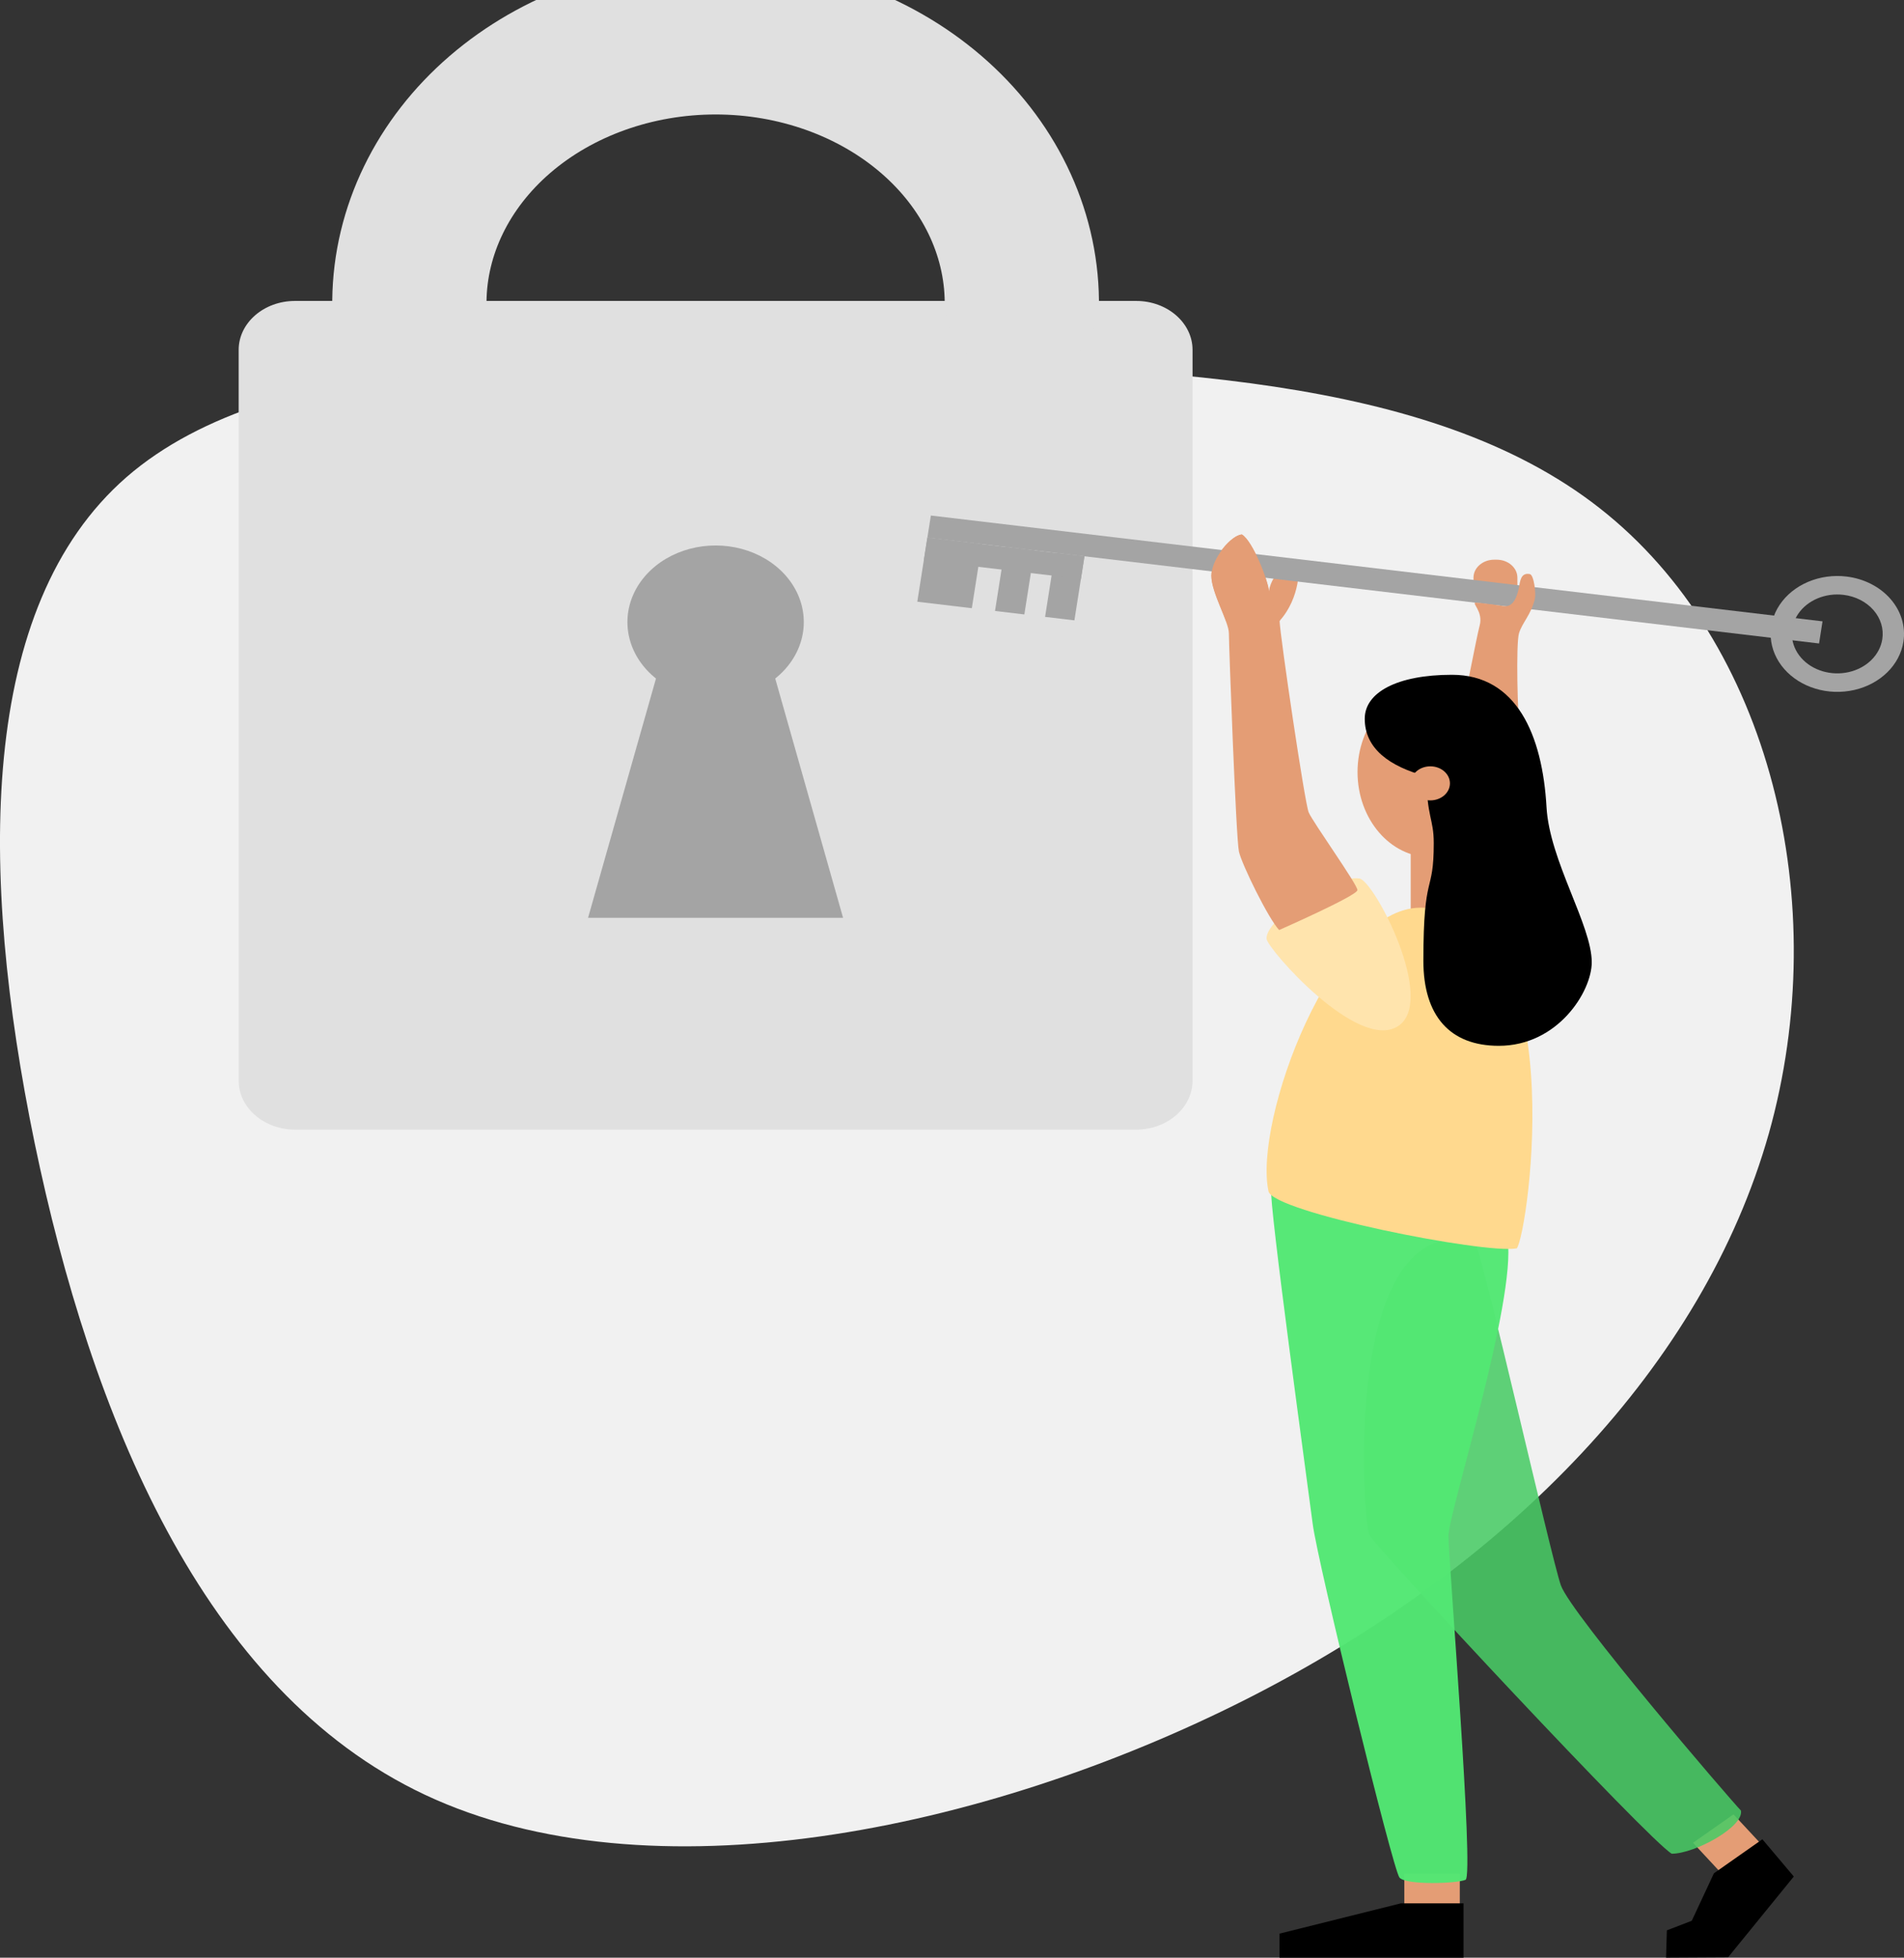 <svg width="395" height="406" viewBox="0 0 395 406" fill="none" xmlns="http://www.w3.org/2000/svg">
<rect x="0" y="0" width="395" height="406" fill="#333333" stroke="none"/>
<g id="unlock 1" clip-path="url(#clip0)">
<g id="Layer 2">
<g id="vector">
<path id="Vector" d="M331.842 105.369C367.325 133.136 380.416 187.262 366.944 235.132C353.379 283.001 313.333 324.623 258.591 352.372C203.849 380.053 134.508 393.98 88.201 372.229C41.895 350.479 18.856 293.215 7.183 237.029C-4.391 180.838 -4.579 125.801 26.254 98.94C57.087 72.168 118.868 73.486 178.714 74.803C238.581 76.203 296.452 77.606 331.842 105.369Z" fill="#F1F1F1"/>
<path id="Vector_2" d="M302.845 388.605H291.334V395.279H302.845V388.605Z" fill="#E49D75"/>
<path id="Vector_3" d="M359.627 376.271L351.224 382.166L357.239 388.632L365.642 382.737L359.627 376.271Z" fill="#E49D75"/>
<path id="Vector_4" d="M310.504 116.072H309.977C307.608 116.072 305.687 117.74 305.687 119.798V121.713C305.687 123.771 307.608 125.439 309.977 125.439H310.504C312.874 125.439 314.795 123.771 314.795 121.713V119.798C314.795 117.74 312.874 116.072 310.504 116.072Z" fill="#E49D75"/>
<path id="Vector_5" d="M305.863 257.321C307.696 260.432 321.749 322.863 323.814 328.769C325.879 334.674 358.916 373.174 361.165 375.476C361.855 378.804 351.651 384.434 346.812 384.434C341.973 381.603 285.455 320.995 284.099 318.305C282.742 315.614 278.19 251.226 305.863 257.321Z" fill="#49CB65" fill-opacity="0.87"/>
<path id="Vector_6" d="M263.717 246.546C263.17 249.126 271.319 308.12 272.33 316.043C273.341 323.966 288.956 387.795 290.338 389.389C291.719 390.982 302.23 390.638 304.044 389.841C305.858 389.045 300.499 323.287 300.499 318.519C300.499 313.752 314.575 269.781 312.766 257.045C310.957 244.309 263.717 246.546 263.717 246.546Z" fill="#53E874" fill-opacity="0.97"/>
<path id="Vector_7" d="M303.674 175.034H292.668V191.668H303.674V175.034Z" fill="#E49D75"/>
<path id="Vector_8" d="M235.715 62.412H61.202C54.746 62.412 49.513 66.956 49.513 72.562V224.112C49.513 229.718 54.746 234.262 61.202 234.262H235.715C242.171 234.262 247.404 229.718 247.404 224.112V72.562C247.404 66.956 242.171 62.412 235.715 62.412Z" fill="#E0E0E0"/>
<path id="Vector_9" d="M160.828 140.715C163.543 138.551 165.442 135.726 166.277 132.609C167.112 129.492 166.844 126.228 165.507 123.246C164.17 120.264 161.827 117.702 158.785 115.895C155.743 114.089 152.144 113.123 148.459 113.123C144.773 113.123 141.174 114.089 138.132 115.895C135.09 117.702 132.747 120.264 131.41 123.246C130.074 126.228 129.805 129.492 130.64 132.609C131.475 135.726 133.374 138.551 136.089 140.715L121.997 190.341H174.904L160.828 140.715Z" fill="#A4A4A4"/>
<path id="Vector_10" d="M84.929 62.412C85.081 47.866 91.841 33.962 103.738 23.723C115.636 13.484 131.708 7.739 148.459 7.739C165.209 7.739 181.281 13.484 193.179 23.723C205.077 33.962 211.837 47.866 211.988 62.412" stroke="#E0E0E0" stroke-width="32" stroke-linecap="round" stroke-linejoin="round"/>
<path id="Vector_11" d="M296.75 177.768C305.101 177.768 311.87 169.863 311.87 160.111C311.87 150.359 305.101 142.454 296.75 142.454C288.4 142.454 281.631 150.359 281.631 160.111C281.631 169.863 288.4 177.768 296.75 177.768Z" fill="#E49D75"/>
<path id="Vector_12" d="M294.691 188.24C276.36 188.24 260.021 232.402 263.159 247.057C264.088 251.386 307.954 260.119 314.659 258.897C317.042 256.081 326.765 188.24 294.691 188.24Z" fill="#FFD98E"/>
<path id="Vector_13" d="M289.989 212.838C298.195 207.668 285.077 182.613 282.012 182.183C276.366 181.39 262.325 190.785 262.769 194.733C263.003 196.815 281.631 218.104 289.989 212.838Z" fill="#FFE4AD"/>
<path id="Vector_14" d="M265.37 192.872C263.159 190.568 257.633 179.289 257.028 176.614C256.423 173.938 254.943 133.72 254.943 131.339C254.943 128.957 251.293 122.949 251.293 119.363C251.293 115.778 255.495 110.915 257.633 110.852C259.917 112.26 263.086 120.518 263.232 122.623C264.03 118.096 267.805 117.054 268.837 117.054C269.869 117.054 269.734 124.049 265.459 128.758C265.61 132.217 270.672 166.477 271.491 168.46C272.309 170.443 281.631 183.441 281.61 184.591C281.589 185.741 265.37 192.872 265.37 192.872Z" fill="#E49D75"/>
<path id="Vector_15" d="M378.099 128.859L193.115 106.911L192.393 111.5L377.377 133.448L378.099 128.859Z" fill="#A4A4A4"/>
<path id="Vector_16" d="M203.704 112.84L192.391 111.498L190.3 124.79L201.613 126.132L203.704 112.84Z" fill="#A4A4A4"/>
<path id="Vector_17" d="M214.6 114.135L208.515 113.413L206.423 126.705L212.508 127.427L214.6 114.135Z" fill="#A4A4A4"/>
<path id="Vector_18" d="M315.285 151.219C314.852 149.073 314.461 133.521 315.128 131.325C315.796 129.129 317.599 127.526 318.408 124.248C318.684 123.121 318.246 119.218 317.365 119.055C315.467 118.702 315.358 120.55 315.107 121.908C314.138 126.539 312.162 125.693 311.249 125.584C310.337 125.475 307.204 125.005 306.177 124.982C305.15 124.959 307.767 126.793 306.969 129.722C306.343 132.027 303.403 147.38 302.798 149.892C304.993 149.969 315.285 151.219 315.285 151.219Z" fill="#E49D75"/>
<path id="Vector_19" d="M224.984 115.363L218.899 114.641L216.808 127.932L222.893 128.654L224.984 115.363Z" fill="#A4A4A4"/>
<path id="Vector_20" d="M224.981 115.366L192.391 111.5L191.65 116.21L224.24 120.077L224.981 115.366Z" fill="#A4A4A4"/>
<path id="Vector_21" d="M383.035 119.563C380.324 119.242 377.565 119.626 375.106 120.667C372.646 121.708 370.598 123.359 369.218 125.41C367.839 127.462 367.191 129.823 367.356 132.194C367.521 134.565 368.492 136.841 370.146 138.733C371.8 140.626 374.063 142.05 376.649 142.826C379.234 143.602 382.027 143.695 384.673 143.093C387.32 142.491 389.701 141.221 391.517 139.444C393.333 137.667 394.501 135.462 394.875 133.109C395.123 131.544 395.014 129.952 394.553 128.424C394.092 126.896 393.289 125.462 392.189 124.204C391.089 122.946 389.715 121.888 388.144 121.092C386.573 120.295 384.837 119.776 383.035 119.563V119.563ZM390.495 132.575C390.243 134.178 389.449 135.68 388.213 136.892C386.978 138.103 385.356 138.969 383.554 139.38C381.751 139.791 379.849 139.728 378.088 139.2C376.326 138.672 374.785 137.703 373.658 136.414C372.531 135.125 371.87 133.575 371.758 131.959C371.645 130.344 372.087 128.736 373.027 127.339C373.967 125.942 375.364 124.818 377.039 124.11C378.715 123.402 380.594 123.141 382.441 123.361C384.915 123.656 387.154 124.792 388.665 126.52C390.175 128.247 390.834 130.425 390.495 132.575V132.575Z" fill="#A4A4A4"/>
<path id="Vector_22" d="M265.516 128.722C264.828 126.381 263.488 124.335 263.269 122.573V122.628C263.123 120.518 259.953 112.26 257.67 110.856C255.532 110.92 251.33 115.782 251.33 119.368C251.33 121.998 253.311 125.933 254.364 128.781H265.495L265.516 128.722Z" fill="#E49D75"/>
<path id="Vector_23" d="M283.127 149.05C283.127 155.158 288.091 158.925 295.958 161.025C295.958 169.383 297.444 169.75 297.444 174.839C297.444 185.805 295.291 180.322 295.291 199.256C295.291 210.674 300.796 216.886 310.931 216.886C323.188 216.886 330.221 205.626 330.221 199.559C330.221 191.862 321.452 178.488 320.837 167.382C319.987 152.441 314.638 139.941 301.224 139.941C289.764 139.941 283.127 143.644 283.127 149.05Z" fill="black"/>
<path id="Vector_24" d="M296.735 165.988C298.981 165.988 300.801 164.407 300.801 162.456C300.801 160.506 298.981 158.925 296.735 158.925C294.489 158.925 292.668 160.506 292.668 162.456C292.668 164.407 294.489 165.988 296.735 165.988Z" fill="#E49D75"/>
<path id="Vector_25" fill-rule="evenodd" clip-rule="evenodd" d="M365.622 381.438L372.139 389.162L358.505 405.914L345.638 405.986L345.805 400.323L350.972 398.339L355.565 388.497L365.622 381.438Z" fill="black"/>
<path id="Vector_26" d="M303.617 394.722V406H265.443V401.006L290.63 394.722H303.617Z" fill="black"/>
</g>
</g>
</g>
<defs>
<clipPath id="clip0">
<rect width="395" height="406" fill="white"/>
</clipPath>
</defs>
</svg>
